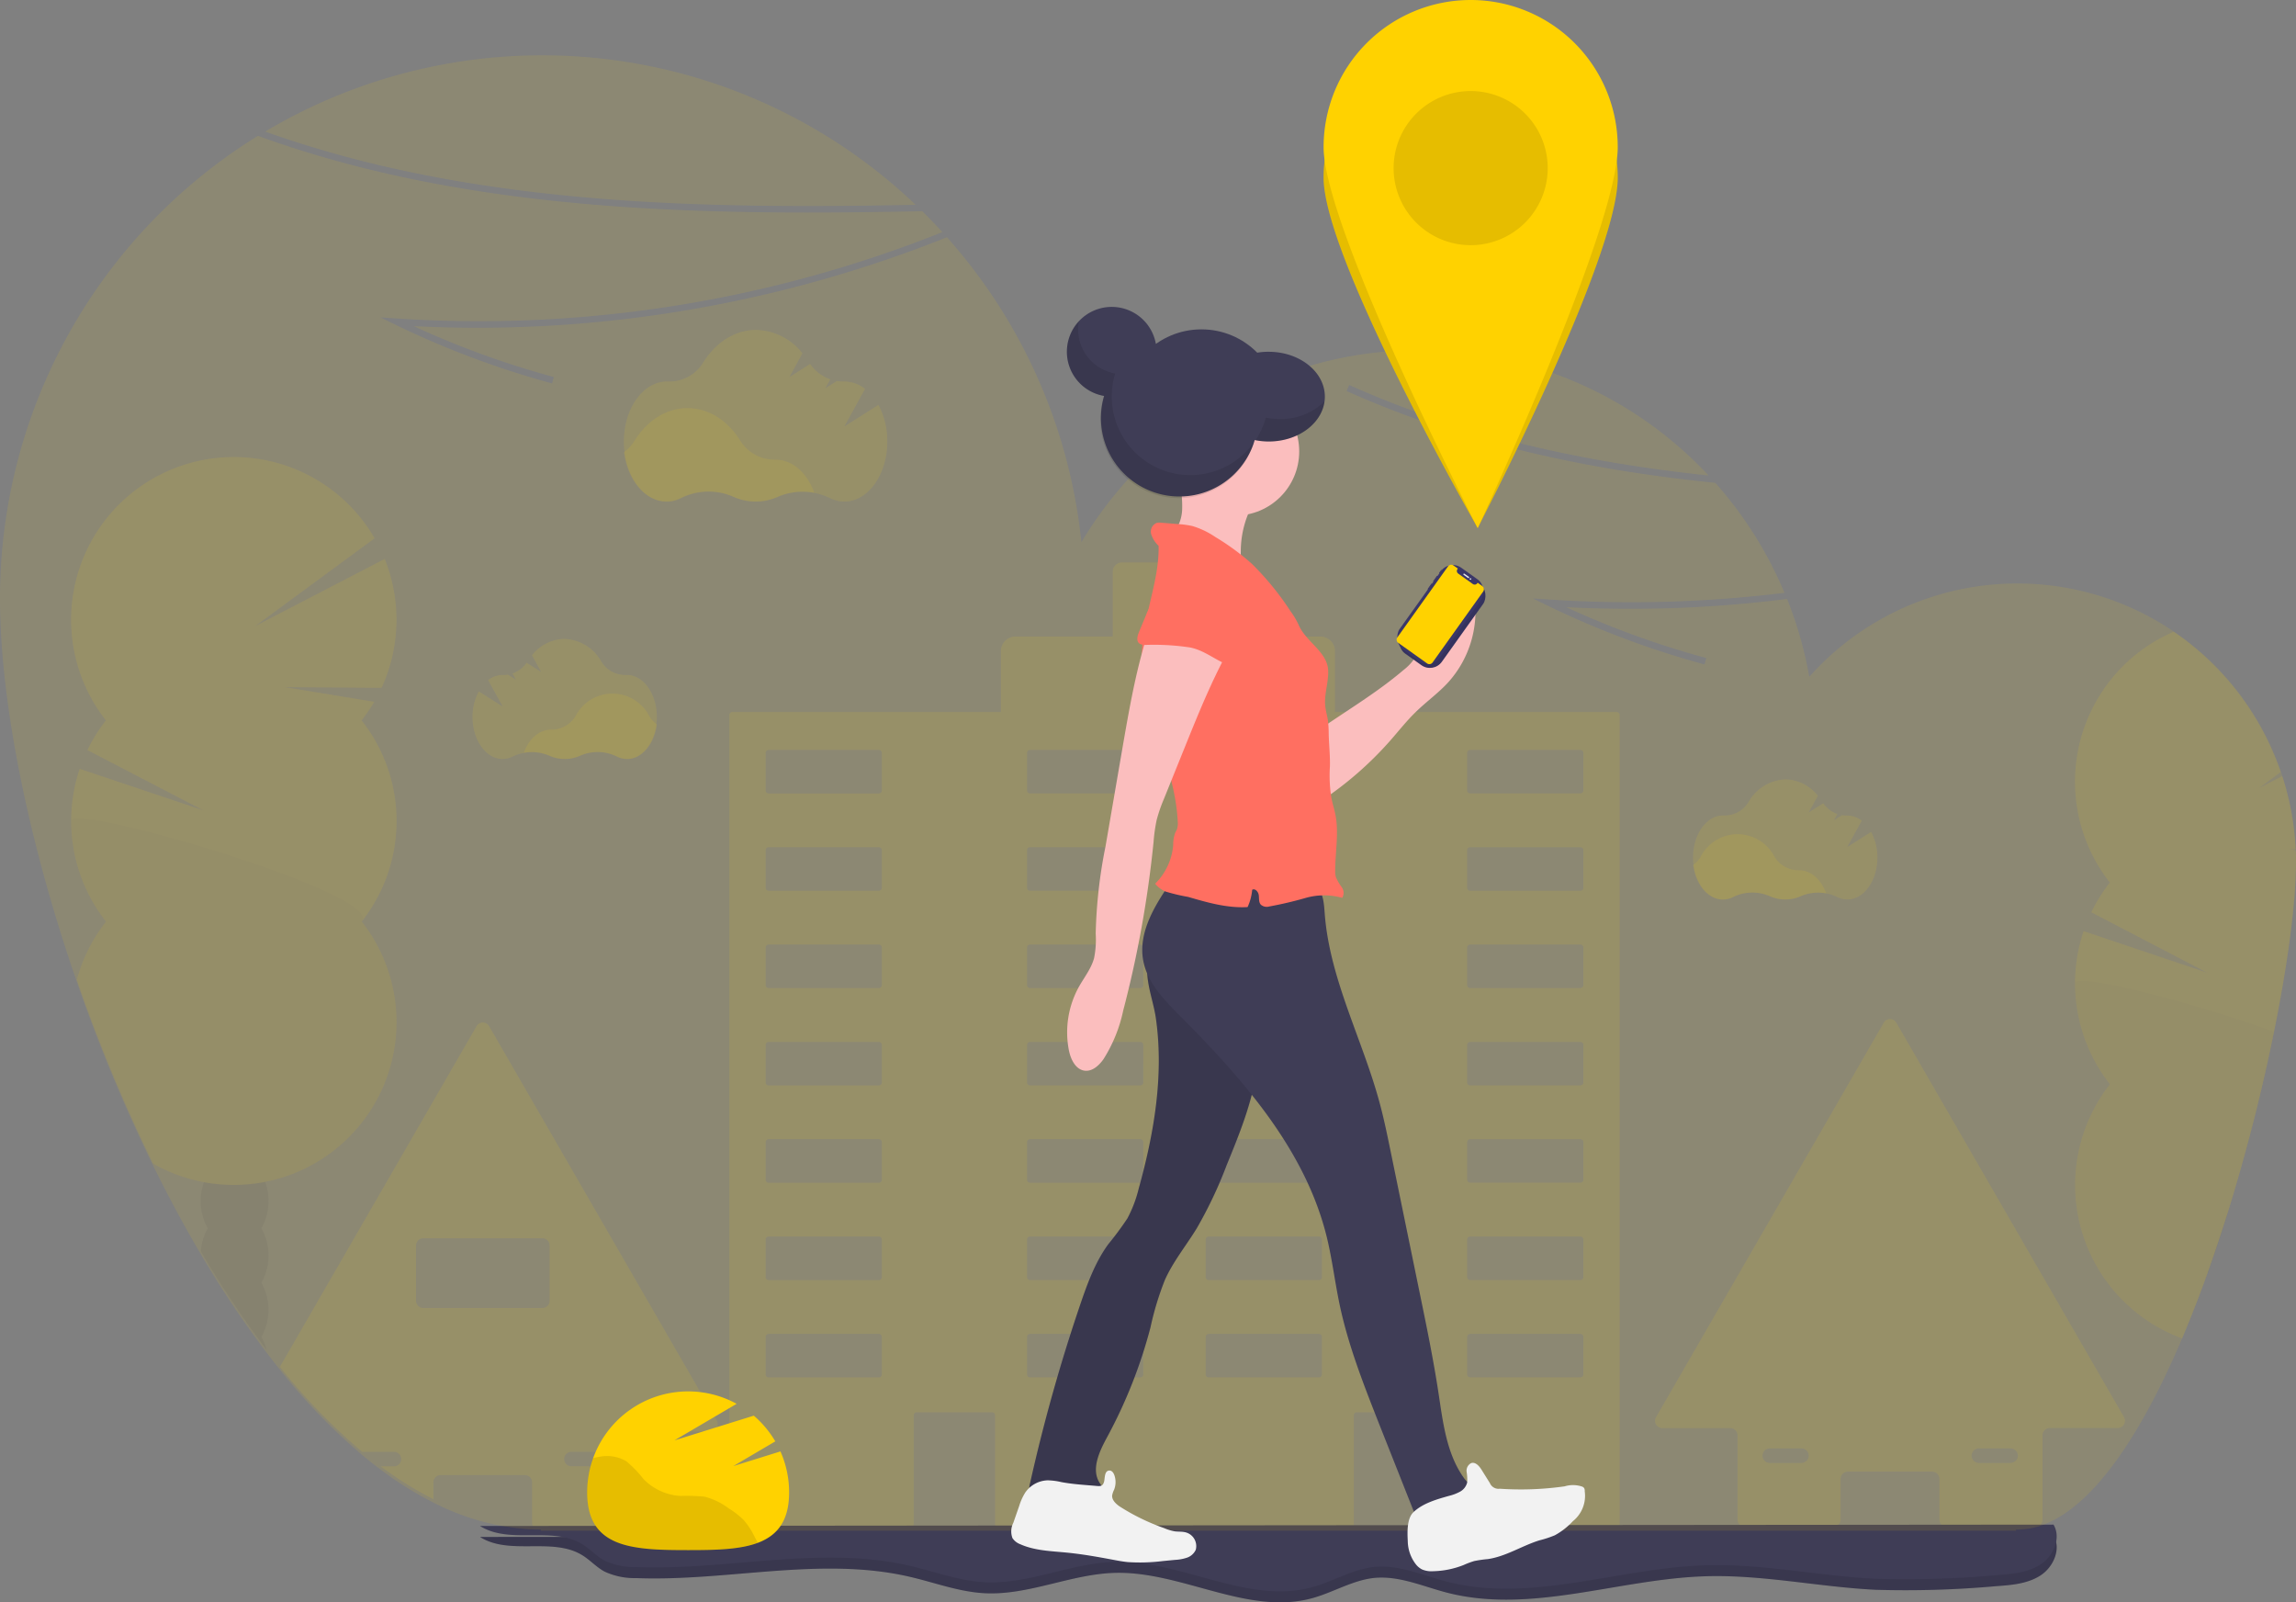 <svg xmlns="http://www.w3.org/2000/svg" width="395.264" height="275.798" viewBox="0 0 395.264 275.798">
  <rect x="0" y="0" width="395.264" height="275.798" fill="#808080" stroke="none"/>
  <g id="Order" transform="translate(0)">
    <path id="Path_1" data-name="Path 1" d="M309.791,136a93.193,93.193,0,0,0-111.981-12.61C233.7,136.24,273.3,136.712,309.791,136Z" transform="translate(-152.158 -100.746)" fill="#ffd200" opacity="0.1"/>
    <path id="Path_2" data-name="Path 2" d="M911.729,617.752l-39.194-67.886a1.247,1.247,0,0,0-2.165,0l-39.194,67.886a1.247,1.247,0,0,0,1.081,1.889h11.692a1.255,1.255,0,0,1,1.251,1.251V635.38a1.251,1.251,0,0,0,1.247,1.251H861.7a1.251,1.251,0,0,0,1.251-1.251v-7a1.247,1.247,0,0,1,1.247-1.247h14.5a1.251,1.251,0,0,1,1.251,1.247v7a1.251,1.251,0,0,0,1.251,1.251h15.251a1.251,1.251,0,0,0,1.251-1.251v-14.5a1.251,1.251,0,0,1,1.251-1.251h11.692a1.251,1.251,0,0,0,1.081-1.874Zm-54.657,7.512a1.247,1.247,0,0,1-.884.378H850.7a1.251,1.251,0,0,1,0-2.5h5.5a1.251,1.251,0,0,1,.884,2.135Zm36,0a1.247,1.247,0,0,1-.884.378h-5.487a1.251,1.251,0,0,1,0-2.5h5.509a1.251,1.251,0,0,1,.884,2.135Z" transform="translate(-546.076 -373.837)" fill="#ffd200" opacity="0.1"/>
    <path id="Path_3" data-name="Path 3" d="M279.724,619.338,240.53,551.452a1.251,1.251,0,0,0-2.165,0L204.51,610.088a103.414,103.414,0,0,0,14.167,14.628h5.517a1.251,1.251,0,0,1,0,2.5h-2.328a60.575,60.575,0,0,0,9.069,5.642v-2.891a1.251,1.251,0,0,1,1.251-1.251h14.5a1.251,1.251,0,0,1,1.247,1.251v7a1.217,1.217,0,0,0,.117.525,1.251,1.251,0,0,0,1.134.726h15.255a1.225,1.225,0,0,0,.994-.5,1.2,1.2,0,0,0,.253-.756V622.467a1.251,1.251,0,0,1,1.251-1.251h11.692a1.251,1.251,0,0,0,1.092-1.878Zm-25.9,5.744a1.247,1.247,0,0,1,.884-.378h5.5a1.251,1.251,0,1,1,0,2.5H254.7a1.251,1.251,0,0,1-.884-2.135ZM229.2,599.961a1.251,1.251,0,0,1-1.251-1.251v-9.5a1.251,1.251,0,0,1,1.251-1.251h20.5a1.251,1.251,0,0,1,1.247,1.251v9.5a1.251,1.251,0,0,1-1.247,1.251Z" transform="translate(-156.326 -374.826)" fill="#ffd200" opacity="0.1"/>
    <path id="Path_4" data-name="Path 4" d="M562.026,367.013h-48.5v-10.49a2.509,2.509,0,0,0-2.509-2.509H496.774V342.84a1.58,1.58,0,0,0-1.58-1.58H476.848a1.58,1.58,0,0,0-1.579,1.58v11.17H458.524a2.509,2.509,0,0,0-2.509,2.509v10.49H409.766a.51.51,0,0,0-.506.51V506.78a.51.51,0,0,0,.506.51H440.5a.51.51,0,0,0,.51-.51V488.044a.514.514,0,0,1,.51-.51h12.984a.514.514,0,0,1,.51.51V506.78a.51.51,0,0,0,.506.51h60.744a.514.514,0,0,0,.51-.51V488.044a.51.51,0,0,1,.506-.51h12.984a.51.51,0,0,1,.51.51V506.78a.514.514,0,0,0,.51.51h30.737a.514.514,0,0,0,.51-.51V367.523A.514.514,0,0,0,562.026,367.013ZM435.511,481.027a.506.506,0,0,1-.506.506H416.02a.506.506,0,0,1-.51-.506v-6.473a.51.51,0,0,1,.51-.51h18.985a.51.51,0,0,1,.506.51Zm0-16.755a.506.506,0,0,1-.506.51H416.02a.506.506,0,0,1-.51-.51v-6.481a.506.506,0,0,1,.51-.51h18.985a.506.506,0,0,1,.506.51Zm0-16.751a.51.51,0,0,1-.506.51H416.02a.51.51,0,0,1-.51-.51v-6.484a.51.51,0,0,1,.51-.51h18.985a.51.51,0,0,1,.506.51Zm0-16.755a.506.506,0,0,1-.506.51H416.02a.506.506,0,0,1-.51-.51V424.3a.506.506,0,0,1,.51-.51h18.985a.506.506,0,0,1,.506.51Zm0-16.752a.51.51,0,0,1-.506.51H416.02a.51.51,0,0,1-.51-.51v-6.484a.506.506,0,0,1,.51-.506h18.985a.506.506,0,0,1,.506.506Zm0-16.751a.506.506,0,0,1-.506.506H416.02a.506.506,0,0,1-.51-.506v-6.484a.51.51,0,0,1,.51-.51h18.985a.51.51,0,0,1,.506.51Zm0-16.755a.506.506,0,0,1-.506.51H416.02a.506.506,0,0,1-.51-.51v-6.469a.506.506,0,0,1,.51-.51h18.985a.506.506,0,0,1,.506.51Zm45.009,100.516a.506.506,0,0,1-.51.506H461.026a.51.51,0,0,1-.51-.506v-6.469a.514.514,0,0,1,.51-.51h18.985a.51.51,0,0,1,.51.51Zm0-16.755a.506.506,0,0,1-.51.51H461.026a.51.51,0,0,1-.51-.51v-6.477a.51.51,0,0,1,.51-.51h18.985a.506.506,0,0,1,.51.51Zm0-16.752a.51.51,0,0,1-.51.51H461.026a.514.514,0,0,1-.51-.51v-6.481a.514.514,0,0,1,.51-.51h18.985a.51.51,0,0,1,.51.51Zm0-16.755a.506.506,0,0,1-.51.51H461.026a.51.51,0,0,1-.51-.51V424.3a.51.51,0,0,1,.51-.51h18.985a.506.506,0,0,1,.51.51Zm0-16.751a.51.51,0,0,1-.51.51H461.026a.514.514,0,0,1-.51-.51v-6.481a.51.51,0,0,1,.51-.506h18.985a.506.506,0,0,1,.51.506Zm0-16.751a.506.506,0,0,1-.51.506H461.026a.51.51,0,0,1-.51-.506v-6.481a.514.514,0,0,1,.51-.51h18.985a.51.51,0,0,1,.51.51Zm0-16.755a.506.506,0,0,1-.51.51H461.026a.51.51,0,0,1-.51-.51v-6.465a.51.51,0,0,1,.51-.51h18.985a.506.506,0,0,1,.51.51Zm30.756,100.516a.506.506,0,0,1-.51.506H491.782a.51.51,0,0,1-.51-.506v-6.465a.514.514,0,0,1,.51-.51h18.985a.51.51,0,0,1,.51.51Zm0-16.755a.506.506,0,0,1-.51.51H491.782a.51.51,0,0,1-.51-.51v-6.473a.51.51,0,0,1,.51-.51h18.985a.506.506,0,0,1,.51.51Zm0-16.751a.51.51,0,0,1-.51.51H491.782a.514.514,0,0,1-.51-.51v-6.477a.514.514,0,0,1,.51-.51h18.985a.51.51,0,0,1,.51.51Zm0-16.755a.506.506,0,0,1-.51.51H491.782a.51.51,0,0,1-.51-.51V424.3a.51.51,0,0,1,.51-.51h18.985a.506.506,0,0,1,.51.51Zm0-16.751a.51.51,0,0,1-.51.51H491.782a.514.514,0,0,1-.51-.51v-6.477a.51.51,0,0,1,.51-.506h18.985a.506.506,0,0,1,.51.506Zm0-16.752a.506.506,0,0,1-.51.506H491.782a.51.51,0,0,1-.51-.506v-6.477a.514.514,0,0,1,.51-.51h18.985a.51.51,0,0,1,.51.51Zm0-16.755a.506.506,0,0,1-.51.51H491.782a.51.51,0,0,1-.51-.51v-6.462a.51.51,0,0,1,.51-.51h18.985a.506.506,0,0,1,.51.51Zm45.009,100.516a.51.51,0,0,1-.51.506H536.791a.506.506,0,0,1-.51-.506v-6.462a.51.51,0,0,1,.51-.51H555.78a.514.514,0,0,1,.51.51Zm0-16.755a.51.51,0,0,1-.51.51H536.791a.506.506,0,0,1-.51-.51v-6.469a.506.506,0,0,1,.51-.51H555.78a.51.51,0,0,1,.51.51Zm0-16.751a.514.514,0,0,1-.51.51H536.791a.51.51,0,0,1-.51-.51v-6.473a.51.51,0,0,1,.51-.51H555.78a.514.514,0,0,1,.51.51Zm0-16.755a.51.51,0,0,1-.51.51H536.791a.506.506,0,0,1-.51-.51V424.3a.506.506,0,0,1,.51-.51H555.78a.51.51,0,0,1,.51.51Zm0-16.751a.514.514,0,0,1-.51.51H536.791a.51.51,0,0,1-.51-.51v-6.473a.506.506,0,0,1,.51-.506H555.78a.51.51,0,0,1,.51.506Zm0-16.751a.51.51,0,0,1-.506.518H536.791a.506.506,0,0,1-.51-.506v-6.484a.51.51,0,0,1,.51-.51H555.78a.514.514,0,0,1,.51.51Zm0-16.755a.51.51,0,0,1-.51.51H536.791a.506.506,0,0,1-.51-.51v-6.458a.506.506,0,0,1,.51-.51H555.78a.51.51,0,0,1,.51.51Z" transform="translate(-283.705 -244.451)" fill="#ffd200" opacity="0.1"/>
    <path id="Path_5" data-name="Path 5" d="M394.031,285.541a10.917,10.917,0,0,0-6.337.688,9.337,9.337,0,0,1-7.645-.019,10.664,10.664,0,0,0-8.948.178,5.574,5.574,0,0,1-2.577.642c-3.628,0-6.647-3.654-7.274-8.476a6.957,6.957,0,0,0,1.814-1.954c2.127-3.427,5.423-5.63,9.122-5.63s6.953,2.177,9.069,5.566a7,7,0,0,0,6.027,3.31h.094C390.294,279.846,392.8,282.163,394.031,285.541Z" transform="translate(-253.837 -200.722)" fill="#ffd200" opacity="0.1"/>
    <path id="Path_6" data-name="Path 6" d="M405.059,248.241l-5.865,3.718,3.56-6.473a5.8,5.8,0,0,0-3.548-1.266h-.094a6.86,6.86,0,0,1-1.217-.091l-1.98,1.262.854-1.549a7.066,7.066,0,0,1-3.477-2.645l-3.56,2.267,2.241-4.1A10.414,10.414,0,0,0,384,235.34c-3.7,0-6.995,2.2-9.122,5.627a6.821,6.821,0,0,1-6.046,3.254h-.2c-4.085,0-7.4,4.629-7.4,10.343s3.31,10.343,7.4,10.343a5.521,5.521,0,0,0,2.577-.646,10.664,10.664,0,0,1,8.948-.174,9.337,9.337,0,0,0,7.61,0,10.66,10.66,0,0,1,8.873.17,5.536,5.536,0,0,0,2.547.631c4.085,0,7.4-4.633,7.4-10.343a13.135,13.135,0,0,0-1.527-6.3Z" transform="translate(-253.831 -178.556)" fill="#ffd200" opacity="0.1"/>
    <path id="Path_7" data-name="Path 7" d="M871.262,475.228a7.675,7.675,0,0,0-4.436.48,6.526,6.526,0,0,1-5.328,0,7.467,7.467,0,0,0-6.265.125,3.885,3.885,0,0,1-1.8.45c-2.539,0-4.652-2.558-5.09-5.933a4.939,4.939,0,0,0,1.27-1.368,7.139,7.139,0,0,1,12.742-.045,4.89,4.89,0,0,0,4.217,2.316h.068C868.64,471.245,870.389,472.866,871.262,475.228Z" transform="translate(-556.865 -321.456)" fill="#ffd200" opacity="0.1"/>
    <path id="Path_8" data-name="Path 8" d="M878.954,449.119l-4.1,2.6,2.49-4.535a4.058,4.058,0,0,0-2.483-.884h-.064a4.872,4.872,0,0,1-.85-.064l-1.394.88.6-1.081a4.985,4.985,0,0,1-2.434-1.848l-2.5,1.572,1.572-2.861a7.255,7.255,0,0,0-5.578-2.823,7.631,7.631,0,0,0-6.386,3.941,4.769,4.769,0,0,1-4.221,2.267h-.125c-2.857,0-5.177,3.238-5.177,7.236s2.32,7.24,5.177,7.24a3.885,3.885,0,0,0,1.8-.45,7.452,7.452,0,0,1,6.265-.121,6.564,6.564,0,0,0,5.328,0,7.463,7.463,0,0,1,6.209.121,3.911,3.911,0,0,0,1.784.438c2.861,0,5.177-3.238,5.177-7.24A9.2,9.2,0,0,0,878.954,449.119Z" transform="translate(-556.84 -305.928)" fill="#ffd200" opacity="0.1"/>
    <path id="Path_9" data-name="Path 9" d="M315.62,411.2a7.679,7.679,0,0,1,4.436.48,6.515,6.515,0,0,0,5.324,0,7.467,7.467,0,0,1,6.265.125,3.9,3.9,0,0,0,1.8.45c2.539,0,4.656-2.558,5.094-5.933a4.886,4.886,0,0,1-1.27-1.368,7.139,7.139,0,0,0-12.75-.06,4.912,4.912,0,0,1-4.225,2.324h-.064C318.224,407.22,316.47,408.841,315.62,411.2Z" transform="translate(-225.45 -281.616)" fill="#ffd200" opacity="0.1"/>
    <path id="Path_10" data-name="Path 10" d="M293.354,385.113l4.1,2.592-2.494-4.535a4.066,4.066,0,0,1,2.483-.884h.068a4.915,4.915,0,0,0,.85-.064l1.391.88-.6-1.081a4.992,4.992,0,0,0,2.437-1.848l2.49,1.58-1.576-2.861a7.291,7.291,0,0,1,5.581-2.823,7.631,7.631,0,0,1,6.386,3.941,4.765,4.765,0,0,0,4.221,2.267h.136c2.861,0,5.177,3.238,5.177,7.236s-2.316,7.24-5.177,7.24a3.907,3.907,0,0,1-1.8-.45,7.452,7.452,0,0,0-6.265-.121,6.556,6.556,0,0,1-5.324,0,7.471,7.471,0,0,0-6.212.121,3.9,3.9,0,0,1-1.784.438c-2.857,0-5.177-3.238-5.177-7.24a9.2,9.2,0,0,1,1.085-4.391Z" transform="translate(-210.923 -266.106)" fill="#ffd200" opacity="0.1"/>
    <path id="Path_11" data-name="Path 11" d="M295.68,784.763c5.117,3.25,12.489-.038,17.639,3.163,1.33.824,2.4,2.037,3.779,2.785a12.212,12.212,0,0,0,5.472,1.134c15.727.608,31.719-3.779,47.054-.234,4.289.99,8.483,2.6,12.878,2.834,7.592.412,14.866-3.291,22.465-3.5,11.525-.31,22.85,7.4,33.972,4.361,3.658-1,7.013-3.136,10.789-3.5,4.206-.378,8.249,1.455,12.338,2.524,14.5,3.779,29.6-2.343,44.59-2.8,9.776-.3,19.457,1.833,29.225,2.324a174.543,174.543,0,0,0,20.844-.623c2.645-.185,5.415-.412,7.629-1.863s3.575-4.569,2.207-6.836Z" transform="translate(-213.045 -520.223)" fill="#3f3d56"/>
    <path id="Path_12" data-name="Path 12" d="M295.68,784.763c5.117,3.25,12.489-.038,17.639,3.163,1.33.824,2.4,2.037,3.779,2.785a12.212,12.212,0,0,0,5.472,1.134c15.727.608,31.719-3.779,47.054-.234,4.289.99,8.483,2.6,12.878,2.834,7.592.412,14.866-3.291,22.465-3.5,11.525-.31,22.85,7.4,33.972,4.361,3.658-1,7.013-3.136,10.789-3.5,4.206-.378,8.249,1.455,12.338,2.524,14.5,3.779,29.6-2.343,44.59-2.8,9.776-.3,19.457,1.833,29.225,2.324a174.543,174.543,0,0,0,20.844-.623c2.645-.185,5.415-.412,7.629-1.863s3.575-4.569,2.207-6.836Z" transform="translate(-213.045 -520.223)" opacity="0.1"/>
    <path id="Path_13" data-name="Path 13" d="M295.68,779.763c5.117,3.25,12.489-.038,17.639,3.163,1.33.824,2.4,2.037,3.779,2.785a12.212,12.212,0,0,0,5.472,1.134c15.727.608,31.719-3.779,47.054-.234,4.289.99,8.483,2.6,12.878,2.834,7.592.412,14.866-3.291,22.465-3.5,11.525-.31,22.85,7.4,33.972,4.361,3.658-1,7.013-3.136,10.789-3.5,4.206-.378,8.249,1.455,12.338,2.524,14.5,3.779,29.6-2.343,44.59-2.8,9.776-.3,19.457,1.833,29.225,2.324a174.543,174.543,0,0,0,20.844-.623c2.645-.185,5.415-.412,7.629-1.863s3.575-4.569,2.207-6.836Z" transform="translate(-213.045 -517.113)" fill="#3f3d56"/>
    <g id="Group_1" data-name="Group 1" transform="translate(12.231 78.663)" opacity="0.1">
      <path id="Path_14" data-name="Path 14" d="M180.095,628.9a9.239,9.239,0,0,1-1.221,4.678,9.576,9.576,0,0,1,0,9.356,8.6,8.6,0,0,1,.922,2.267,171.608,171.608,0,0,1-11.37-17h0a9.07,9.07,0,0,1,1.194-3.99,9.239,9.239,0,0,1-1.221-4.678,9.621,9.621,0,0,1,.552-3.254,8.083,8.083,0,0,1,.669-1.425,5.084,5.084,0,0,1,9.254,0,8.419,8.419,0,0,1,.654,1.379,9.685,9.685,0,0,1,.567,3.3,9.239,9.239,0,0,1-1.221,4.678,9.239,9.239,0,0,1,1.221,4.693Z" transform="translate(-146.092 -491.465)" fill="#3f3d56"/>
      <ellipse id="Ellipse_1" data-name="Ellipse 1" cx="5.846" cy="7.656" rx="5.846" ry="7.656" transform="translate(22.308 111.067)" fill="#3f3d56"/>
      <ellipse id="Ellipse_2" data-name="Ellipse 2" cx="5.846" cy="7.656" rx="5.846" ry="7.656" transform="translate(22.308 101.711)" fill="#3f3d56"/>
      <path id="Path_15" data-name="Path 15" d="M165.408,355.877a27.88,27.88,0,0,1-6,17.318A28.012,28.012,0,0,1,142.784,418c-.673.136-1.357.242-2.048.325a28.3,28.3,0,0,1-6.424.034q-1.066-.113-2.1-.314a27.7,27.7,0,0,1-8.691-3.178,279.083,279.083,0,0,1-13.154-31.663,27.884,27.884,0,0,1,5.022-10,28.035,28.035,0,0,1-4.535-26.3l21.267,7.138-19.945-10.362a28.126,28.126,0,0,1,3.193-5.109,28.012,28.012,0,1,1,46.264-31.345l-20.561,15.115,22.295-11.563a28.046,28.046,0,0,1-.537,22.193l-16.627-.125,15.365,2.524a28.123,28.123,0,0,1-2.18,3.2,27.888,27.888,0,0,1,6.023,17.3Z" transform="translate(-109.367 -293.239)" fill="#ffd200"/>
      <path id="Path_16" data-name="Path 16" d="M165.441,492.972a28.019,28.019,0,0,1-22.6,27.486c-.677.137-1.361.243-2.053.326a28.3,28.3,0,0,1-6.424.034q-1.066-.113-2.1-.314a27.7,27.7,0,0,1-8.691-3.178,279.07,279.07,0,0,1-13.173-31.678,27.884,27.884,0,0,1,5.022-10,27.9,27.9,0,0,1-6-17.333c0-3.144,53.78,12.553,50.024,17.318A27.88,27.88,0,0,1,165.441,492.972Z" transform="translate(-109.4 -395.683)" opacity="0.1"/>
    </g>
    <g id="Group_2" data-name="Group 2" transform="translate(357.219 108.732)" opacity="0.1">
      <path id="Path_17" data-name="Path 17" d="M1085.368,637.65c-1.1,3.5-2.267,6.972-3.469,10.365a9.688,9.688,0,0,1-.5-3.1C1081.4,641.538,1083.063,638.674,1085.368,637.65Z" transform="translate(-1059.075 -537.572)" fill="#3f3d56"/>
      <path id="Path_18" data-name="Path 18" d="M1060.366,412.593c0,6.632-1.338,17.11-3.779,29.1a319.563,319.563,0,0,1-7.992,31.2c-1.1,3.5-2.267,6.972-3.469,10.365-1.379,3.854-2.834,7.6-4.357,11.189a28.118,28.118,0,0,1-12.436-43.747,28.144,28.144,0,0,1-4.535-26.361l21.267,7.153L1025.121,421.1a28.214,28.214,0,0,1,3.193-5.12,28.114,28.114,0,0,1,11-43.173,48.2,48.2,0,0,1,18.422,24.158l-3.684,2.743,3.953-2.052a47.963,47.963,0,0,1,2.3,12.587H1059.2l1.134.185C1060.366,411.146,1060.366,411.864,1060.366,412.593Z" transform="translate(-1022.321 -372.81)" fill="#ffd200"/>
      <path id="Path_19" data-name="Path 19" d="M1056.667,540.672a319.594,319.594,0,0,1-7.992,31.2c-1.1,3.5-2.267,6.972-3.469,10.365-1.379,3.854-2.834,7.6-4.357,11.189a28.118,28.118,0,0,1-12.436-43.747,28,28,0,0,1-5.993-17.352C1022.42,530.435,1041.964,535.385,1056.667,540.672Z" transform="translate(-1022.383 -471.791)" opacity="0.1"/>
    </g>
    <path id="Path_20" data-name="Path 20" d="M472.215,269.913v-.178a47.962,47.962,0,0,0-2.3-12.587c-.076-.23-.151-.465-.23-.692a47.969,47.969,0,0,0-81.211-16.4,67.792,67.792,0,0,0-3.82-13.4,215.245,215.245,0,0,1-38.026,1.417,153.421,153.421,0,0,0,24.109,8.756l-.295,1.1a154.821,154.821,0,0,1-26.951-10.089l-2.611-1.266,2.895.189a215.313,215.313,0,0,0,40.433-1.16A68.178,68.178,0,0,0,372.3,206.674c-21.751-2.192-43.332-6.757-63.484-15.807l.465-1.032c19.616,8.816,40.637,13.347,61.859,15.576a67.928,67.928,0,0,0-107.972,11.476A93.3,93.3,0,0,0,240.022,164.4,217.892,217.892,0,0,1,204.21,175.25a216.583,216.583,0,0,1-55.979,4.455,153.42,153.42,0,0,0,24.109,8.756l-.295,1.1A154.822,154.822,0,0,1,145.1,179.467l-2.611-1.266,2.895.189a215.094,215.094,0,0,0,93.851-14.87q-1.682-1.84-3.461-3.6c-37.191.756-77.7.378-114.366-12.973A93.537,93.537,0,0,0,77,226.634c0,17.556,4.826,41.7,13.226,65.921A280.1,280.1,0,0,0,103.418,324.3c2.566,5.215,5.29,10.282,8.151,15.134h0a171.779,171.779,0,0,0,11.37,17q1.111,1.462,2.248,2.872A103.731,103.731,0,0,0,139.35,374h0q1.576,1.315,3.17,2.505a60.389,60.389,0,0,0,9.069,5.668,41.818,41.818,0,0,0,17.118,4.64c.469.019.941.03,1.41.03v.193H424.054v-.193h.189a12.848,12.848,0,0,0,4.293-.756c8.978-3.186,17.246-15.977,24.12-32.143,1.512-3.586,2.978-7.335,4.357-11.189,1.217-3.4,2.373-6.866,3.469-10.365a319.588,319.588,0,0,0,7.992-31.2c2.422-11.986,3.779-22.465,3.779-29.1C472.264,271.352,472.264,270.634,472.215,269.913Z" transform="translate(-77 -123.567)" fill="#ffd200" opacity="0.1"/>
    <path id="Path_21" data-name="Path 21" d="M369.652,731.691l7.233-4.255a17.433,17.433,0,0,0-3.7-4.425l-13.645,4.244,10.694-6.284A17.383,17.383,0,0,0,344.5,736.219c0,9.6,7.781,9.931,17.383,9.931s17.383-.333,17.383-9.931a17.3,17.3,0,0,0-1.493-7.055Z" transform="translate(-243.417 -479.346)" fill="#ffd200"/>
    <path id="Path_22" data-name="Path 22" d="M371.473,759.36a13.513,13.513,0,0,0-2.562-2.01,11.931,11.931,0,0,0-4.221-2.059,31.652,31.652,0,0,0-4.157-.121,9.7,9.7,0,0,1-6.352-2.91,19.845,19.845,0,0,0-2.951-3.057,6.492,6.492,0,0,0-4.425-.812,10.975,10.975,0,0,0-1.307.268,17.326,17.326,0,0,0-1.028,5.9c0,9.6,7.781,9.931,17.383,9.931,4.659,0,8.888-.079,12.009-1.255l-.521-.975A13.758,13.758,0,0,0,371.473,759.36Z" transform="translate(-243.398 -497.685)" opacity="0.1"/>
    <circle id="Ellipse_3" data-name="Ellipse 3" cx="13.509" cy="13.509" r="13.509" transform="translate(193.32 56.69)" fill="#3f3d56"/>
    <path id="Path_23" data-name="Path 23" d="M567.743,534.661c1.394,9.783-.306,19.759-2.955,29.278a21.742,21.742,0,0,1-1.954,5.151,54.922,54.922,0,0,1-3.3,4.455c-2.267,3.121-3.6,6.8-4.841,10.445a294.6,294.6,0,0,0-8.623,30.729,2.1,2.1,0,0,0,0,1.311c.329.756,1.326.854,2.146.85l10.6-.057c.378-.726-.321-1.512-.756-2.207-1.511-2.35-.06-5.4,1.273-7.864a84.548,84.548,0,0,0,7.474-18.894,51.229,51.229,0,0,1,2.494-8.211c1.425-3.167,3.658-5.891,5.472-8.854a74.163,74.163,0,0,0,5.173-10.932c2.131-5.207,4.281-10.479,5.12-16.041.79-5.222.4-10.543-.113-15.8a1,1,0,0,0-1.156-1.134l-14.227-.733c-2.932-.151-3.628-.794-3.182,2.086C566.7,530.391,567.433,532.484,567.743,534.661Z" transform="translate(-368.751 -359.373)" fill="#3f3d56"/>
    <path id="Path_24" data-name="Path 24" d="M567.743,534.661c1.394,9.783-.306,19.759-2.955,29.278a21.742,21.742,0,0,1-1.954,5.151,54.922,54.922,0,0,1-3.3,4.455c-2.267,3.121-3.6,6.8-4.841,10.445a294.6,294.6,0,0,0-8.623,30.729,2.1,2.1,0,0,0,0,1.311c.329.756,1.326.854,2.146.85l10.6-.057c.378-.726-.321-1.512-.756-2.207-1.511-2.35-.06-5.4,1.273-7.864a84.548,84.548,0,0,0,7.474-18.894,51.229,51.229,0,0,1,2.494-8.211c1.425-3.167,3.658-5.891,5.472-8.854a74.163,74.163,0,0,0,5.173-10.932c2.131-5.207,4.281-10.479,5.12-16.041.79-5.222.4-10.543-.113-15.8a1,1,0,0,0-1.156-1.134l-14.227-.733c-2.932-.151-3.628-.794-3.182,2.086C566.7,530.391,567.433,532.484,567.743,534.661Z" transform="translate(-368.751 -359.373)" opacity="0.1"/>
    <path id="Path_25" data-name="Path 25" d="M602.533,484.255c-2.891,4.157-5.921,8.941-4.962,13.917.729,3.779,3.609,6.707,6.326,9.447,10.86,10.906,21.539,23.021,25.235,37.966.952,3.862,1.413,7.826,2.233,11.714,1.489,7.066,4.157,13.823,6.8,20.538l7.089,17.893a10.717,10.717,0,0,0,10.241-6.8,4.485,4.485,0,0,1-2.687-1.727c-3.023-4.183-3.643-9.564-4.417-14.666-.858-5.638-2-11.231-3.152-16.819l-5.079-24.729c-.586-2.853-1.171-5.71-1.935-8.521-2.955-10.891-8.555-21.161-9.421-32.422-.128-1.655-.208-3.473-1.33-4.7-1.179-1.3-3.114-1.512-4.863-1.614C615.536,483.276,609.43,482.584,602.533,484.255Z" transform="translate(-400.745 -332.751)" fill="#3f3d56"/>
    <path id="Path_26" data-name="Path 26" d="M546.273,756.871a11.285,11.285,0,0,0-2.35-.3,4.882,4.882,0,0,0-3.839,2.1,9.541,9.541,0,0,0-1.032,2.267l-1.024,2.94a3.27,3.27,0,0,0-.147,2.645,2.8,2.8,0,0,0,1.375,1.062c2.479,1.1,5.29,1.164,7.973,1.428,2.622.257,5.222.718,7.811,1.2.892.17,1.78.34,2.683.431a31.966,31.966,0,0,0,6.069-.181l2.082-.2a7.5,7.5,0,0,0,2.048-.378,2.581,2.581,0,0,0,1.512-1.357,2.451,2.451,0,0,0-1.939-3.046c-.548-.106-1.134-.057-1.67-.129A7.889,7.889,0,0,1,564,764.8a36.472,36.472,0,0,1-7.7-3.752c-.65-.457-1.33-1.1-1.258-1.889a3.853,3.853,0,0,1,.336-.979,3.575,3.575,0,0,0,.03-2.528c-.128-.348-.378-.714-.729-.756-1-.121-.877,1.334-1.024,1.889-.2.756-.563.824-1.273.756C550.339,757.358,548.3,757.256,546.273,756.871Z" transform="translate(-363.579 -501.778)" fill="#f2f2f2"/>
    <path id="Path_27" data-name="Path 27" d="M718.274,764.83a6.67,6.67,0,0,0,1.443,4.062,3.159,3.159,0,0,0,1.028.828,4.126,4.126,0,0,0,1.889.3,15.135,15.135,0,0,0,5.249-1.062,15,15,0,0,1,1.814-.684,20.35,20.35,0,0,1,2.358-.34c3.125-.45,5.869-2.294,8.888-3.227a18.691,18.691,0,0,0,2.645-.869,12.124,12.124,0,0,0,3.11-2.43,5.581,5.581,0,0,0,2.041-5.147.979.979,0,0,0-.091-.533.794.794,0,0,0-.34-.268,4.933,4.933,0,0,0-3.023-.049,53.727,53.727,0,0,1-11.163.412,1.621,1.621,0,0,1-1.716-.979l-1.417-2.267c-.4-.65-1.047-1.394-1.78-1.171a1.45,1.45,0,0,0-.8,1.511,8.073,8.073,0,0,1,.094,1.829,2.5,2.5,0,0,1-1.209,1.572,7.719,7.719,0,0,1-1.889.725c-2.086.59-4.512,1.258-6.125,2.793C718.092,760.922,718.2,763.36,718.274,764.83Z" transform="translate(-475.923 -499.583)" fill="#f2f2f2"/>
    <path id="Path_28" data-name="Path 28" d="M692.413,363.21a8.755,8.755,0,0,0,2.063-2.245,9.147,9.147,0,0,0,.88-3.1l.593-3.749c.329-2.067.714-4.255,2.093-5.831s4.126-2.139,5.528-.582a4.849,4.849,0,0,1,1.005,2.509,18.267,18.267,0,0,1-4.467,15.115c-1.7,1.859-3.779,3.337-5.574,5.094-1.564,1.512-2.921,3.246-4.365,4.89A60.242,60.242,0,0,1,678.28,385.7c.053-2.811.412-5.827,0-8.619-.306-2.018-1.134-3.106.82-4.425C683.634,369.574,688.211,366.785,692.413,363.21Z" transform="translate(-450.795 -247.884)" fill="#fbbebe"/>
    <path id="Path_29" data-name="Path 29" d="M611.205,307.351a6.913,6.913,0,0,1-2.645,5.226q7.063,2.471,13.932,5.449a4.827,4.827,0,0,1-1.194-3.378,17.054,17.054,0,0,1,2.607-9.107,2.21,2.21,0,0,0,.427-1.2c-.053-.892-1.111-1.3-1.98-1.512a48.7,48.7,0,0,0-9.039-1.311c-1.3-.042-2.849-.453-2.555,1.205A18.243,18.243,0,0,1,611.205,307.351Z" transform="translate(-407.693 -219.679)" fill="#fbbebe"/>
    <circle id="Ellipse_4" data-name="Ellipse 4" cx="11.045" cy="11.045" r="11.045" transform="translate(201.573 66.658)" fill="#fbbebe"/>
    <path id="Path_30" data-name="Path 30" d="M624.2,340.694a13.363,13.363,0,0,0-1.4-2.35,48.9,48.9,0,0,0-6.628-8.128,41.261,41.261,0,0,0-6.292-4.621,14.28,14.28,0,0,0-3.938-1.889,15.405,15.405,0,0,0-2.528-.344l-2.868-.234a2.347,2.347,0,0,0-.756.023,1.629,1.629,0,0,0-.967,1.946,4.789,4.789,0,0,0,1.277,2.01c.128,5.853-2.475,11.627-2.827,17.473-.616,10.222,5.623,19.729,6.122,29.958a3.23,3.23,0,0,1-.144,1.372c-.083.212-.208.4-.3.612a5.981,5.981,0,0,0-.336,2.078,10.558,10.558,0,0,1-3.11,6.658,4.622,4.622,0,0,0,1.753,1.338,31.623,31.623,0,0,0,3.926.937c3.34.975,6.764,1.957,10.237,1.75a9.032,9.032,0,0,0,.79-2.974c.491-.306,1.058.348,1.134.922s-.034,1.243.378,1.659a1.555,1.555,0,0,0,1.436.287,63.482,63.482,0,0,0,6.235-1.462,11.629,11.629,0,0,1,6.322-.023,1.691,1.691,0,0,0-.1-1.852,8.273,8.273,0,0,1-.994-1.7,3.809,3.809,0,0,1-.121-1.115c0-3.231.665-6.5.034-9.666-.185-.93-.48-1.836-.669-2.77a23.886,23.886,0,0,1-.272-5.525c.049-1.848-.174-3.847-.212-5.721a18.247,18.247,0,0,0-.151-2.316c-.128-.8-.378-1.591-.446-2.4-.2-2.063.627-4.111.5-6.182C629.076,345.3,625.422,343.593,624.2,340.694Z" transform="translate(-400.643 -233.157)" fill="#ff6f61"/>
    <path id="Path_31" data-name="Path 31" d="M578.085,365.572c-2.675,7.1-3.983,14.624-5.29,22.1l-3.023,17.556a84.95,84.95,0,0,0-1.685,14.987,16.044,16.044,0,0,1-.28,4.217c-.484,1.791-1.685,3.284-2.6,4.912a16.166,16.166,0,0,0-1.738,10.932c.31,1.568,1.156,3.348,2.747,3.529,1.307.144,2.437-.9,3.2-1.969a25.357,25.357,0,0,0,3.4-8.355,189,189,0,0,0,5.241-29.131,28.362,28.362,0,0,1,.525-3.7,26.283,26.283,0,0,1,1.277-3.688q1.734-4.3,3.473-8.6c2.672-6.624,5.358-13.279,9.028-19.408-3.628-1.043-7.4-2.267-11.03-3.3A9.963,9.963,0,0,0,578.085,365.572Z" transform="translate(-379.459 -259.515)" fill="#fbbebe"/>
    <path id="Path_32" data-name="Path 32" d="M604.256,366.189a41.507,41.507,0,0,0-7.758-.442,1.674,1.674,0,0,1-1.043-.272c-.525-.45-.3-1.292-.038-1.931l1.255-3.023a4.4,4.4,0,0,1,1.005-1.67,4.263,4.263,0,0,1,2.384-.809,21.6,21.6,0,0,1,8.26.321,9.88,9.88,0,0,1,6.379,4.943,3.364,3.364,0,0,1,.068,3.306c-.982,1.41-3.186,2.985-4.829,2.214C607.97,367.893,606.463,366.658,604.256,366.189Z" transform="translate(-399.342 -254.74)" fill="#ff6f61"/>
    <path id="Path_33" data-name="Path 33" d="M597.792,232.582a11.155,11.155,0,0,0-6.159,1.776,13.509,13.509,0,0,0-13.264-3.106,7.72,7.72,0,1,0-8.918,8.933,13.509,13.509,0,1,0,25.93,7.592,12.093,12.093,0,0,0,2.422.246c5.328,0,9.651-3.458,9.651-7.72S603.112,232.582,597.792,232.582Z" transform="translate(-379.376 -172.034)" fill="#3f3d56"/>
    <path id="Path_34" data-name="Path 34" d="M653.191,270.951a11.752,11.752,0,0,1-2.422-.246A13.44,13.44,0,0,1,649,274.593a12.133,12.133,0,0,0,2.267.219c4.98,0,9.069-3.023,9.594-6.893A10.646,10.646,0,0,1,653.191,270.951Z" transform="translate(-432.852 -198.824)" opacity="0.1"/>
    <path id="Path_35" data-name="Path 35" d="M584.281,257.894a13.528,13.528,0,0,1-12.916-17.488,7.72,7.72,0,0,1-6.382-7.6,7.589,7.589,0,0,1,.125-1.383,7.72,7.72,0,0,0,4.331,12.848,13.509,13.509,0,1,0,25.806,8A13.483,13.483,0,0,1,584.281,257.894Z" transform="translate(-379.382 -176.117)" opacity="0.1"/>
    <rect id="Rectangle_1" data-name="Rectangle 1" width="0.253" height="2.093" rx="0.127" transform="matrix(0.814, 0.581, -0.581, 0.814, 254.045, 104.303)" fill="#3a3768"/>
    <rect id="Rectangle_2" data-name="Rectangle 2" width="0.144" height="0.688" rx="0.072" transform="matrix(0.814, 0.581, -0.581, 0.814, 248.13, 98.065)" fill="#3a3768"/>
    <rect id="Rectangle_3" data-name="Rectangle 3" width="0.159" height="1.198" rx="0.079" transform="matrix(0.814, 0.581, -0.581, 0.814, 247.388, 99.093)" fill="#3a3768"/>
    <rect id="Rectangle_4" data-name="Rectangle 4" width="0.151" height="1.209" rx="0.076" transform="matrix(0.814, 0.581, -0.581, 0.814, 246.454, 100.413)" fill="#3a3768"/>
    <rect id="Rectangle_5" data-name="Rectangle 5" width="8.495" height="17.265" rx="2.52" transform="matrix(0.814, 0.581, -0.581, 0.814, 249.869, 96.965)" fill="#3a3768"/>
    <rect id="Rectangle_6" data-name="Rectangle 6" width="8.495" height="17.265" rx="2.52" transform="matrix(0.814, 0.581, -0.581, 0.814, 249.869, 96.965)" opacity="0.1"/>
    <rect id="Rectangle_7" data-name="Rectangle 7" width="8.495" height="17.265" rx="2.52" transform="matrix(0.814, 0.581, -0.581, 0.814, 249.519, 96.26)" fill="#3a3768"/>
    <path id="Path_36" data-name="Path 36" d="M728.01,345.962l-.79-.567-.068.094a.552.552,0,0,1-.756.132l-2.524-1.8a.556.556,0,0,1-.129-.775l.068-.094-.756-.529a.673.673,0,0,0-.941.155L713.393,354.8a.676.676,0,0,0,.155.941l4.965,3.541a.673.673,0,0,0,.941-.159l8.721-12.221a.673.673,0,0,0-.166-.941Z" transform="translate(-472.834 -245.094)" fill="#ffd200"/>
    <rect id="Rectangle_8" data-name="Rectangle 8" width="1.187" height="0.242" rx="0.121" transform="matrix(0.814, 0.581, -0.581, 0.814, 252.007, 98.674)" fill="#e6e8ec"/>
    <circle id="Ellipse_5" data-name="Ellipse 5" cx="0.136" cy="0.136" r="0.136" transform="translate(253.007 99.519)" fill="#e6e8ec"/>
    <path id="Path_37" data-name="Path 37" d="M705.318,99A25.318,25.318,0,0,0,680,124.318c0,13.982,26.527,60.287,26.527,60.287s24.109-46.287,24.109-60.287A25.318,25.318,0,0,0,705.318,99Zm0,42.2a5.495,5.495,0,1,1,0,.011Z" transform="translate(-452.138 -93.736)" fill="#ffd200"/>
    <path id="Path_38" data-name="Path 38" d="M705.318,99A25.318,25.318,0,0,0,680,124.318c0,13.982,26.527,60.287,26.527,60.287s24.109-46.287,24.109-60.287A25.318,25.318,0,0,0,705.318,99Zm0,42.2a5.495,5.495,0,1,1,0,.011Z" transform="translate(-452.138 -93.736)" opacity="0.1"/>
    <path id="Path_39" data-name="Path 39" d="M705.318,85.07A25.318,25.318,0,0,0,680,110.388c0,13.982,26.527,65.562,26.527,65.562s24.109-51.573,24.109-65.559A25.319,25.319,0,0,0,705.314,85.07Zm0,42.2a13.264,13.264,0,1,1,13.264-13.264,13.264,13.264,0,0,1-13.264,13.264Z" transform="translate(-452.138 -85.07)" fill="#ffd200"/>
  </g>
</svg>

